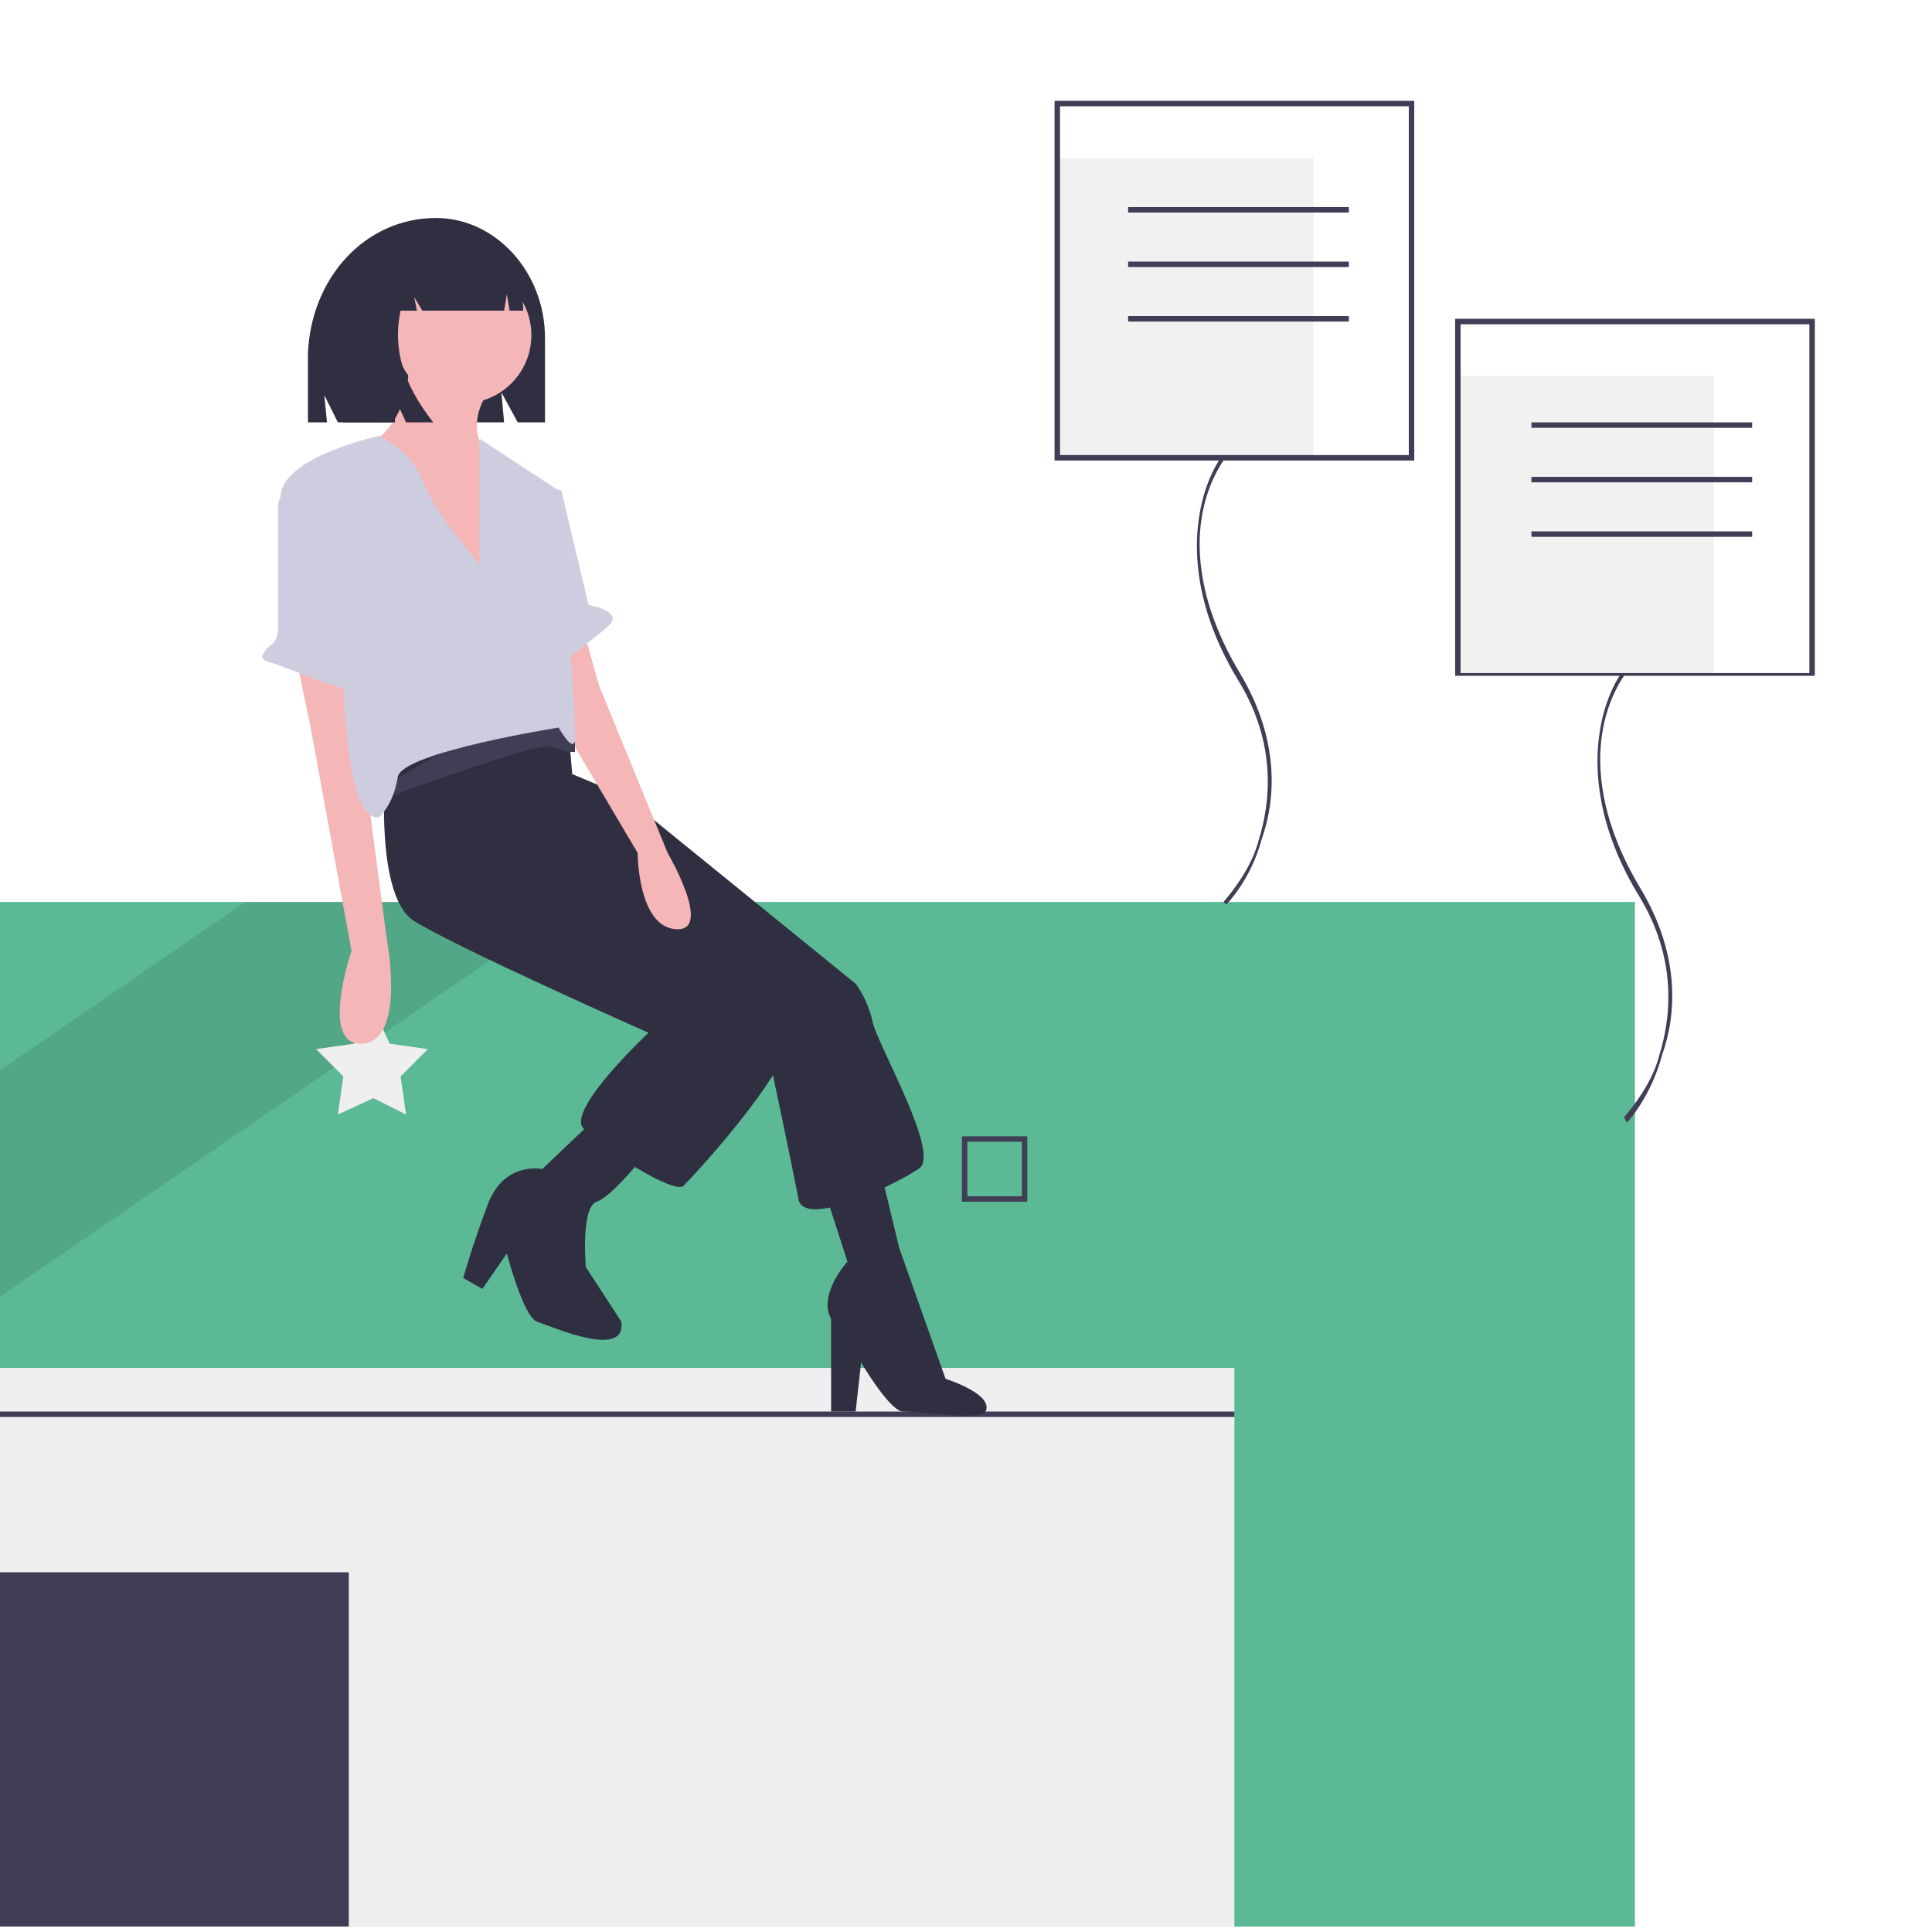 <?xml version="1.0" encoding="utf-8"?>
<!-- Generator: Adobe Illustrator 23.1.1, SVG Export Plug-In . SVG Version: 6.00 Build 0)  -->
<svg version="1.1" id="Layer_1" xmlns="http://www.w3.org/2000/svg" xmlns:xlink="http://www.w3.org/1999/xlink" x="0px" y="0px"
	 viewBox="0 0 70.9 70.9" style="enable-background:new 0 0 70.9 70.9;" xml:space="preserve">
<style type="text/css">
	.st0{fill:#FFFFFF;}
	.st1{clip-path:url(#SVGID_2_);}
	.st2{fill:#5BB996;}
	.st3{fill:#EFEFEF;}
	.st4{fill:#403D56;}
	.st5{opacity:0.1;enable-background:new    ;}
	.st6{fill:#F1F1F1;}
	.st7{fill:#2F2F41;}
	.st8{fill:#F5B6B8;}
	.st9{fill:#CECCDF;}
</style>
<rect class="st0" width="70.9" height="70.9"/>
<g>
	<defs>
		<rect id="SVGID_1_" width="70.7" height="70.7"/>
	</defs>
	<clipPath id="SVGID_2_">
		<use xlink:href="#SVGID_1_"  style="overflow:visible;"/>
	</clipPath>
	<g class="st1">
		<rect x="-29.3" y="33.1" class="st2" width="89.3" height="42.4"/>
		<rect x="-14.5" y="50.2" class="st3" width="59.8" height="25.2"/>
		<rect x="-14.5" y="51.8" class="st4" width="59.8" height="0.2"/>
		<rect x="-10.5" y="57.7" class="st4" width="23.3" height="14.8"/>
		<polygon class="st5" points="21.1,33.1 -29.3,67.7 -29.3,59.4 9,33.1 		"/>
		<path class="st4" d="M37.7,44.1h-2.4v-2.4h2.4V44.1z M35.5,43.9h2v-2h-2V43.9z"/>
		<rect x="38.8" y="5.8" class="st6" width="9.4" height="11"/>
		<path class="st4" d="M45,33.2l-0.1-0.1c0.6-0.7,1.1-1.5,1.3-2.3c0.4-1.3,0.7-3.5-0.8-5.9c-1.5-2.5-1.6-4.6-1.4-5.9
			c0.2-1.4,0.8-2.2,0.8-2.2l0.1,0.1c0,0-0.6,0.8-0.8,2.1c-0.2,1.2-0.1,3.2,1.4,5.7c1.5,2.5,1.3,4.7,0.8,6.1
			C45.9,32.3,45,33.2,45,33.2z"/>
		<path class="st4" d="M51.9,16.9H38.7V3.7h13.2V16.9z M38.9,16.7h12.8V3.9H38.9V16.7z"/>
		<rect x="41.4" y="7.6" class="st4" width="8.1" height="0.2"/>
		<rect x="41.4" y="9.6" class="st4" width="8.1" height="0.2"/>
		<rect x="41.4" y="11.6" class="st4" width="8.1" height="0.2"/>
		<rect x="53.5" y="13.8" class="st6" width="9.4" height="11"/>
		<path class="st4" d="M59.7,41.2L59.6,41c0.6-0.7,1.1-1.5,1.3-2.3c0.4-1.3,0.7-3.5-0.8-5.9c-1.5-2.5-1.6-4.6-1.4-5.9
			c0.2-1.4,0.8-2.2,0.8-2.2l0.1,0.1c0,0-0.6,0.8-0.8,2.1c-0.2,1.2-0.1,3.2,1.4,5.7c1.5,2.5,1.3,4.7,0.8,6.1
			C60.6,40.2,59.8,41.1,59.7,41.2z"/>
		<path class="st4" d="M66.6,24.8H53.4V11.7h13.2V24.8z M53.6,24.7h12.8V11.9H53.6V24.7z"/>
		<rect x="56.2" y="15.5" class="st4" width="8.1" height="0.2"/>
		<rect x="56.2" y="17.5" class="st4" width="8.1" height="0.2"/>
		<rect x="56.2" y="19.5" class="st4" width="8.1" height="0.2"/>
		<polygon class="st3" points="13.7,37 14.3,38.3 15.7,38.5 14.7,39.5 14.9,40.9 13.7,40.3 12.4,40.9 12.6,39.5 11.6,38.5 13,38.3 
					"/>
		<path class="st7" d="M16,8L16,8c2.2,0,4,2,4,4.4v3.1h-1l-0.6-1.1l0.1,1.1h-6.1l-0.5-1l0.1,1h-0.7V13C11.4,10.2,13.4,8,16,8z"/>
		<path class="st7" d="M20.5,28.2l2.4,1l8.5,6.9c0.3,0.4,0.5,0.9,0.6,1.3c0.1,0.8,2.6,5,1.7,5.5c-0.9,0.6-4.2,2.2-4.4,1.1
			c-0.2-1.1-1.2-5.8-1.2-5.8L20,31L20.5,28.2z"/>
		<path class="st7" d="M30.1,43.2l1,3.1c0,0-1.1,1.2-0.6,2.1v3.4h0.9l0.2-1.8c0,0,1,1.7,1.5,1.8c1,0,3.1,0.4,3.1-0.1
			c0.1-0.6-1.5-1.1-1.5-1.1L33,45.8l-0.7-2.9L30.1,43.2z"/>
		<path class="st7" d="M14.2,27.4c0,0-0.6,5.4,1,6.4s8.6,4.1,8.6,4.1s-3,2.8-2.4,3.5c0.6,0.7,3.4,2.5,3.7,2.1c0.4-0.4,4.5-4.8,4-6.2
			c-0.5-1.4-7.3-6-7.3-6l-0.8-2.9l-0.2-2.3l-2.6-1.7L14.2,27.4z"/>
		<circle class="st8" cx="17" cy="12.3" r="2.5"/>
		<path class="st8" d="M15,13.4c0,0,0.1,2.3-1.8,3.1c-1.9,0.7,4.7,5.5,4.7,5.5v-5.3c0,0-0.9-0.9,0-2.3L15,13.4z"/>
		<path class="st8" d="M10.9,24.3l0.5,2.4l1.5,8.2c0,0-1.2,3.5,0.4,3.4s0.9-3.8,0.9-3.8l-0.9-6.8v-2.6L10.9,24.3z"/>
		<path class="st8" d="M21.4,23.1l0.6,2.1l2.5,6.1c0,0,1.7,2.9,0.3,2.8c-1.4-0.1-1.4-2.8-1.4-2.8l-2.9-4.9v-2.8L21.4,23.1z"/>
		<path class="st7" d="M21.9,41l-2,1.9c0,0-1.4-0.3-2,1.3S17,46.9,17,46.9l0.7,0.4l0.9-1.3c0,0,0.6,2.3,1.1,2.5
			c0.6,0.2,3.3,1.4,3.1,0l-1.3-2c0,0-0.2-2.2,0.4-2.4c0.6-0.2,2-2,2-2L21.9,41z"/>
		<path class="st4" d="M14.1,29.3c0,0,5.7-2.1,6.1-1.9c0.3,0.1,0.6,0.2,0.9,0.2l0-0.8c0,0-1.9-0.7-2.9-0.2c-1,0.4-4.2,2.3-4.2,2.3
			L14.1,29.3z"/>
		<path class="st9" d="M17.6,20.7c0,0-1.7-1.9-2.1-3.1c-0.3-0.7-0.9-1.3-1.6-1.6c0,0-3.7,0.8-3.6,2.3c0.1,1.5,2.3,3.7,2.3,3.7
			s-0.3,8.1,1.3,8c0.4-0.4,0.6-0.9,0.7-1.5c0.2-0.9,5.9-1.8,5.9-1.8s0.5,0.9,0.6,0.5S20.5,18,20.5,18l-2.9-1.9L17.6,20.7z"/>
		<path class="st9" d="M10.7,17.8L10.7,17.8c-0.3,0.2-0.5,0.5-0.5,0.8l0,4.5c0,0.2-0.1,0.5-0.3,0.6c-0.2,0.2-0.5,0.5,0,0.6
			c0.7,0.2,3.6,1.5,3.7,1c0.1-0.4,0.2-0.9,0-0.9c-0.1,0-1-4.4-1.7-6.3c-0.2-0.4-0.6-0.7-1.1-0.5C10.8,17.8,10.7,17.8,10.7,17.8z"/>
		<path class="st9" d="M19.7,17.8l0.9,0.2l1,4.2c0,0,1.2,0.2,0.8,0.7c-0.4,0.4-1.9,1.5-1.9,1.5L19.7,17.8z"/>
		<path class="st7" d="M14.8,9.2c0.4-0.5,1-0.8,1.6-0.8h0.1c1.5,0,2.7,1.4,2.7,3v0h-0.5l-0.1-0.6l-0.1,0.6h-3l-0.3-0.5l0.1,0.5h-0.6
			c-0.3,1.4,0.1,2.7,1.2,4.1h-1l-0.5-1.1l0.1,1.1h-1.9l-0.4-2.4C12.3,11.2,13.4,9.7,14.8,9.2z"/>
	</g>
</g>
</svg>
